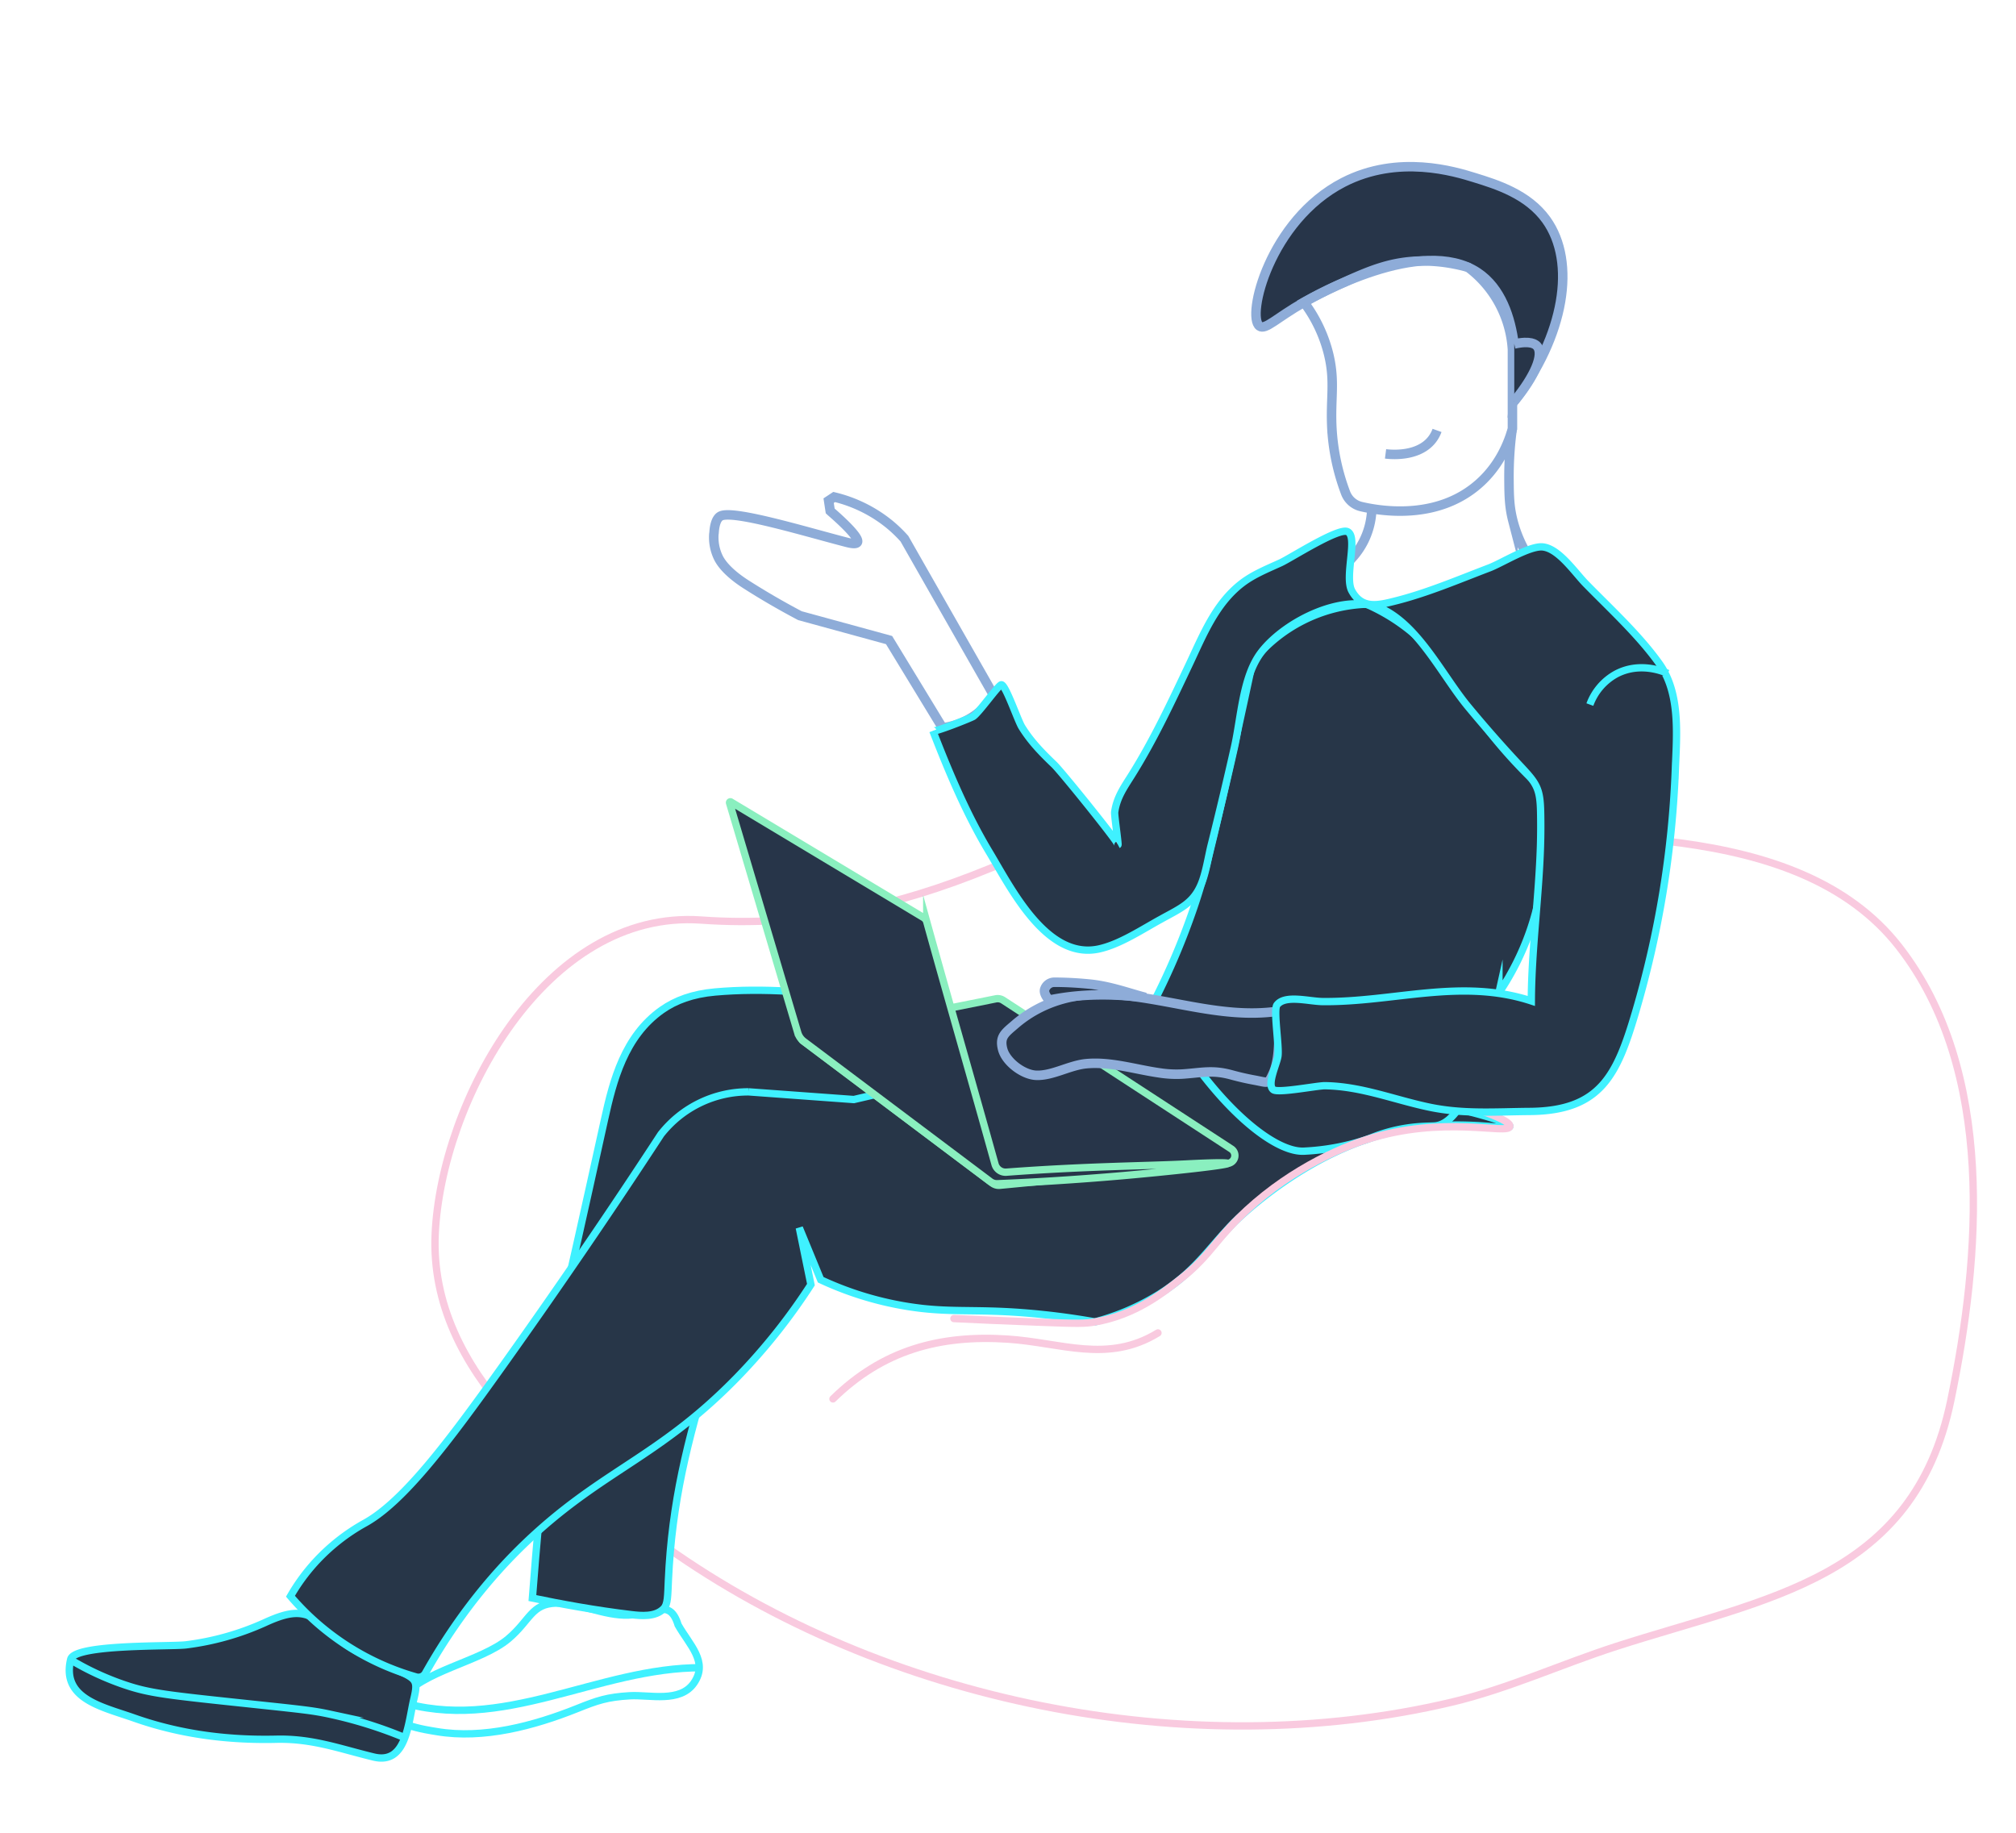 <svg xmlns="http://www.w3.org/2000/svg" viewBox="0 0 1100 1000"><defs><style>.\32 297b5d4-16d3-4671-9fbe-3ddf3036d202,.\34 8f1aa88-81d0-48e8-ab75-e24ec1d36349,.\38 1ea694d-28b6-4e10-91e4-83fa2df407d6,.b0282ffb-fc9a-4df8-becc-6fd5b03d5758{fill:none;}.\34 8f1aa88-81d0-48e8-ab75-e24ec1d36349{stroke:#f9cadf;stroke-linecap:round;}.\33 100b089-8e89-48e4-b427-d2c2d35d3b6b,.\34 7c88c64-9a99-4c64-8f10-934d7d845472,.\34 8f1aa88-81d0-48e8-ab75-e24ec1d36349,.\38 1ea694d-28b6-4e10-91e4-83fa2df407d6,.b0282ffb-fc9a-4df8-becc-6fd5b03d5758,.f8c0df0a-702f-4f06-ae54-ad25a156b639{stroke-miterlimit:10;}.\34 7c88c64-9a99-4c64-8f10-934d7d845472,.\34 8f1aa88-81d0-48e8-ab75-e24ec1d36349,.b0282ffb-fc9a-4df8-becc-6fd5b03d5758,.f8c0df0a-702f-4f06-ae54-ad25a156b639{stroke-width:4px;}.\34 7c88c64-9a99-4c64-8f10-934d7d845472,.b0282ffb-fc9a-4df8-becc-6fd5b03d5758{stroke:#3ff1ff;}.\34 7c88c64-9a99-4c64-8f10-934d7d845472{fill:#273648;}.\33 100b089-8e89-48e4-b427-d2c2d35d3b6b,.\38 1ea694d-28b6-4e10-91e4-83fa2df407d6{stroke:#8eacd8;stroke-width:5.18px;}.\33 100b089-8e89-48e4-b427-d2c2d35d3b6b,.f8c0df0a-702f-4f06-ae54-ad25a156b639{fill:#273549;}.f8c0df0a-702f-4f06-ae54-ad25a156b639{stroke:#8aefbf;}</style></defs><title>Learn b2912 Electric</title><g id="bcf248a0-abbd-49c8-a7c8-5bcef67c7479" data-name="Layer 2"><g id="ef5025ee-c4bb-4040-ade1-1516482f589a" data-name="Learn"><g id="5ca54b11-d94f-48b9-8f18-47197a4e47eb" data-name="Char 1 | Learn b2912 Electric"><rect class="2297b5d4-16d3-4671-9fbe-3ddf3036d202" width="1100" height="1000"/><g id="f3326fe2-7936-4128-8cd8-23e2e181db14" data-name="BeanBag"><path id="45fc9605-0983-4d9e-8f94-54a023bcad5f" data-name="BeanBag" class="48f1aa88-81d0-48e8-ab75-e24ec1d36349" d="M382.71,502c-85.5-6.1-142,99.63-145.25,171.21C234,749.67,306.35,803.39,363.24,843.87,482.41,928.66,649,962.58,792,928.76c30.65-7.25,60-20.81,90-30.47,82.57-26.6,162.1-36.58,182.42-134.13,16.25-78.06,24.5-180-28.21-247.6-55.34-71-176.78-59-257.34-62.95-64.07-3.1-131.4-6.43-194.78,6.09-15.5,3.06-29.34,8.13-43.84,14.08C488.92,494.8,438.55,506,382.71,502Z"/><path class="48f1aa88-81d0-48e8-ab75-e24ec1d36349" d="M454.49,763.27c27.12-26.58,58.12-35.07,95.43-32.62,29,1.9,54.43,13.42,81.9-3.38"/></g><g id="9fa70efd-e0c3-468d-90f3-f9e02627838a" data-name="Legs"><g id="a47b28f7-77bf-4b6a-996b-3a57b9a83eef" data-name="Right Show"><path class="b0282ffb-fc9a-4df8-becc-6fd5b03d5758" d="M370,886.6c6.22,11,16.59,20.07,8.67,31.63-7.55,11-24.16,6.41-34.87,7-12.57.73-17.84,2.57-28.88,7-23.51,9.39-51.13,16.85-76.58,12.56-5.16-.87-28.64-4-25.78-14.2.47-1.69,5.23-1.89,6.29-3.42,10.71-15.41,43.65-20.45,58.51-33,12-10.14,12.51-19.12,26.18-19.49,12.46-.34,25.94,7.05,39.46,6.54C356.9,880.66,365.45,871.71,370,886.6Z"/><path class="b0282ffb-fc9a-4df8-becc-6fd5b03d5758" d="M383.15,909.93c-57.32-.27-109.12,36.34-166.06,18.22"/></g><path id="0a3d1645-0bff-424e-8d13-52cdf2a014e1" data-name="Right" class="47c88c64-9a99-4c64-8f10-934d7d845472" d="M290.49,871.93c15.1,3.16,34.39,6.73,54,9.05,5.07.6,13.24,1.45,17.7-3.35,2.22-2.39,2.12-6.8,2.51-15.41,1.93-42.56,10.29-75.52,22.78-116.71,10.89-35.92,17.78-96.87,46.9-118.47,35.92-26.65,80.45-45.87,119.35-68-51.78-8.47-111.06-22.49-163.58-17.79-12.19,1.09-21.56,4.56-29,9.79-20.42,14.42-26.6,38.46-31.29,59.74-25.31,114.91-23.51,103-24.67,112.49C300.27,763.9,294.92,814,290.49,871.93Z"/><g id="4fabf7d3-375a-4eb1-b682-d077e489ebdd" data-name="Left Shoe"><path class="47c88c64-9a99-4c64-8f10-934d7d845472" d="M38.57,905.37c2-8.45,55-6.88,62.91-7.91a148.35,148.35,0,0,0,42.77-12c16.75-7.71,24.36-7.4,37,5.56,10,10.25,24,14.78,36.75,20.8,9.07,4.3,10.18,5.31,7.86,15-3.22,13.55-4.09,36.2-22,31.84-18.78-4.55-33.32-10.16-53.24-9.7-26.64.61-52.85-2.8-78-11.77C55.35,931.15,33.43,926.76,38.57,905.37Z"/><path class="b0282ffb-fc9a-4df8-becc-6fd5b03d5758" d="M38.51,905.61A152.88,152.88,0,0,0,68,919.27c14.1,4.78,23.62,5.68,71.84,10.79,26.56,2.82,31.46,3.37,40,5.21a236.24,236.24,0,0,1,39.53,12.22"/></g><path id="47a77d87-5b35-457b-a1ad-f1eef85a6f57" data-name="Left" class="47c88c64-9a99-4c64-8f10-934d7d845472" d="M465.88,599.93l-57.39-4.19a60.55,60.55,0,0,0-47.88,23.19c-26.13,40-55,82.43-86.79,127-29.14,40.85-53.36,73.08-74.39,84.91a107.1,107.1,0,0,0-27.61,21.76,105.35,105.35,0,0,0-13.33,18.33A140.92,140.92,0,0,0,227.14,915a4.38,4.38,0,0,0,5-2.09c21.06-37.4,44-61.91,61.66-77.66,38.17-34.12,68-42.14,108.67-84a327.58,327.58,0,0,0,40-50.34q-3.17-15.49-6.34-31l11.67,28.34a179.08,179.08,0,0,0,55.33,15.66c20.51,2.27,34.14,0,66,3.34,12,1.27,21.74,2.84,28.3,4a128,128,0,0,0,34.37-14.67c20-12.3,26.9-24.45,40.67-38.67,0,0,30.5-31.51,72.66-46,42.71-14.67,78.16-4.19,78.67-7.33.44-2.74-26.54-10.89-141.67-34l-72.33-14.19Z"/></g><g id="de42d5f8-9746-4706-9361-4becbd27ea96" data-name="Face"><path id="408d02e5-851a-4282-9bfd-4f2d84fc1517" data-name="Smile" class="81ea694d-28b6-4e10-91e4-83fa2df407d6" d="M756,247.64c2.06.27,17.63,2.07,25.35-7.8a18,18,0,0,0,2.75-5"/><path id="10414e3e-034e-4160-abd1-5792d7e9b07c" data-name="Hair" class="3100b089-8e89-48e4-b427-d2c2d35d3b6b" d="M826.24,218.93c27.23-35.51,34.14-75.75,17.45-99-10.1-14-27-19.27-39.1-23C794.06,93.66,763,84,732.88,99.54c-40.17,20.74-52.9,73.19-45.64,78.39,3.22,2.31,9.17-4.43,24.25-13,6.18-3.51,64.22-36.5,94.75-16.25C832,165.75,826.92,213.14,826.24,218.93Z"/><path id="a3a5d82c-79f8-476d-9ebf-a9a33a5acce0" data-name="Outline" class="81ea694d-28b6-4e10-91e4-83fa2df407d6" d="M761.69,143.86c-10.79,2.14-20.17,6.42-31.84,11.76-7.68,3.51-13.93,6.83-18.36,9.31a78.07,78.07,0,0,1,13.5,28.5c3.62,15.1.85,23.82,1.75,40.5a117.86,117.86,0,0,0,7.46,35,12,12,0,0,0,8.58,7.49c12.92,3,42.83,6.88,64.71-13,11.08-10.05,15.72-22.23,17.75-29.5V190.68a60.74,60.74,0,0,0-24.19-44.82C783.32,140.91,769.67,142.29,761.69,143.86Z"/><path id="0d14c18b-95a1-44d3-bbca-b8e5e7dbacef" data-name="Ear" class="3100b089-8e89-48e4-b427-d2c2d35d3b6b" d="M826.24,187.68c9-2.05,11.64.23,12.48,1.23,3.77,4.48-1.24,16.32-12.48,30"/></g><g id="9ff12265-3ee4-45dd-bc63-982225855b45" data-name="Laptop"><path id="5b732e5f-7d0a-4781-ba44-fa1ff3a65491" data-name="Base" class="f8c0df0a-702f-4f06-ae54-ad25a156b639" d="M437.94,567.75l103.59,77.84a5.79,5.79,0,0,0,4,1.13L669.9,634.78a4.31,4.31,0,0,0,1.94-7.9h0L547.36,545.77a5.48,5.48,0,0,0-4.06-.78L438.35,566A1,1,0,0,0,437.94,567.75Z"/><path class="f8c0df0a-702f-4f06-ae54-ad25a156b639" d="M545,638.27l3.26,7.43"/><path id="115bd41a-e08a-4118-bfd0-34a89ad5137d" data-name="Container" class="f8c0df0a-702f-4f06-ae54-ad25a156b639" d="M669.9,634.78c0-.46-6.84-.5-22.27.29-22.14,1.14-54.69,1.2-98.48,4.49a6,6,0,0,1-6.24-4.39c-12.41-44.6-24.83-87.46-37.24-132.19a4.06,4.06,0,0,0-1.81-2.37L398.75,437.54a.46.46,0,0,0-.68.53l37.21,125.4a9.25,9.25,0,0,0,3.32,4.77l101.71,76.43a6,6,0,0,0,3.85,1.2c17.44-.7,41-2,68.83-4.44C636.87,639.32,670,635.8,669.9,634.78Z"/></g><g id="2d854c42-a1aa-409a-b00b-ab38a4788bd8" data-name="Torso"><path id="a70ffef4-5371-4746-91c6-150acf7208e5" data-name="Torso Base" class="47c88c64-9a99-4c64-8f10-934d7d845472" d="M745.59,329.67a83.54,83.54,0,0,0-62.1,31.26c-6,28.26-11.33,52.19-15.5,70.5-8.73,38.29-12,50.44-16.84,64.5a386.75,386.75,0,0,1-21,49.58c27.46,52.18,62.88,83.3,81.17,82.6a126.53,126.53,0,0,0,33.81-6.18c4-1.43,6.23-2.51,11.13-3.93,13.71-4,23.61-3.35,27-3.72,9.35-1,21.77-14.81,34.61-72.57a146.3,146.3,0,0,0,16.57-32.78c12-33.67,8.62-63.82,5.5-80a267.47,267.47,0,0,1-26.18-28.28c-21.11-26.42-26.44-43.53-48.18-59.46A104.42,104.42,0,0,0,745.59,329.67Z"/><path id="6d9bc64a-de69-4f4c-b679-040ac2746355" data-name="Right  Hand" class="81ea694d-28b6-4e10-91e4-83fa2df407d6" d="M455.15,271.17a75.72,75.72,0,0,1,30,14.76,73.19,73.19,0,0,1,8.34,8q24.4,42.84,48.83,85.67a39.49,39.49,0,0,1-28.06,17.5L485.1,349.23l-48.61-13.3c-11.68-6.16-21.45-12-29.17-16.93-2.67-1.7-12.13-7.83-15.5-15.07a25.35,25.35,0,0,1-2.32-12.36c0-.34.09-.64.1-.7.07-.5.21-7.95,3.89-9.44,7.62-3.08,46.75,8.86,68.47,14.46,1.47.38,5.11,1.29,5.86,0,1.82-3-14.43-16.69-14.83-17.09l-.86-5.63Z"/><path id="f463ddeb-49ea-453e-aeb4-57ccb8732206" data-name="Sitting Curve" class="48f1aa88-81d0-48e8-ab75-e24ec1d36349" d="M520.49,719.43c11.84.57,27.88,1.28,47,2,20.84.79,24.38.79,30-.16,21.92-3.76,37.1-15.88,46.68-23.46,13.29-10.53,16.86-17.4,26.89-28.26,24-26,53.9-41,74.13-47.62,42.25-13.82,77.82-2.54,78.67-7.33.43-2.45-8.49-7.39-46.83-18.17"/><path id="bbbe4ff9-8768-446c-8d82-b7e0d8818caf" data-name="Hand Left" class="3100b089-8e89-48e4-b427-d2c2d35d3b6b" d="M697.32,551.74c-32,4.63-62.44-8.39-94.33-9.31-18.12-.51-35.36,4.59-49.22,16.57-5.4,4.66-8.45,6.62-6.69,13.48s11.17,14,18.39,14.23c8.76.31,18.09-5.44,27.06-6.32,13.37-1.31,27,3.14,40.14,5a60.07,60.07,0,0,0,12.43.64c10.77-.71,16.3-2.45,26.92.46,4.1,1.12,8.24,2.08,12.42,2.84,7.93,1.45,7.39,2.47,10.25-3.67C698.87,576.66,697.75,561.36,697.32,551.74Z"/><path id="39fe8df8-0a3d-4f8b-9c0d-8617120e1e63" data-name="Thumb Hand Left" class="3100b089-8e89-48e4-b427-d2c2d35d3b6b" d="M575.15,535.93c6,0,12.47.32,19.34,1,11.4,1.13,21.63,5,30.5,7.29-18.13-2-34.29-2.07-50.72,1.09a3,3,0,0,1-3.13-1.3c-.75-1.15-1.49-2.72-1.15-4.08A5.52,5.52,0,0,1,575.15,535.93Z"/><path id="ce306984-07df-4293-a79c-bdbfd4919310" data-name="Neck Left" class="81ea694d-28b6-4e10-91e4-83fa2df407d6" d="M825,234.85a193.77,193.77,0,0,0-1.65,26.58c.07,9,.15,15.05,2.17,22.84a69.23,69.23,0,0,0,7.33,17.67"/><path id="b751744c-cc85-4bcc-9fc4-54a8e4c509d3" data-name="Neck Right" class="81ea694d-28b6-4e10-91e4-83fa2df407d6" d="M736.65,305.6a41.19,41.19,0,0,0,7.5-10.5,41.78,41.78,0,0,0,4.35-17.56"/><path id="c2ab9171-6cef-45ea-a999-fa0f4ab09de5" data-name="Torso Arms Connector" class="47c88c64-9a99-4c64-8f10-934d7d845472" d="M509,398.76c.42,1.08,20.72-7,22-7.83,3.22-2.09,13.9-17.41,15.41-17.31,2.37.17,8.87,19.36,11.15,23.06,4.86,7.87,10.91,14.08,17.54,20.41,4.17,4,35.85,43.34,34.9,43.84.34-.18-2-16.2-1.8-17.76,1.09-8.08,5.17-13.7,9.36-20.39,12.05-19.26,21.55-39.65,31.26-60.16,7.58-16,14.41-33.46,29-44.53,6.34-4.81,13.78-7.74,21-11.06,5.67-2.63,31.16-19.06,36.31-17,6.21,2.46-1.8,24.61,2.49,32.39,5.4,9.8,13.79,8,23.41,5.57,17.57-4.37,34.71-11.71,51.6-18.14,6.79-2.59,22-12.13,29.11-11.44,8.81.85,17.57,14,23.55,20.11,13.48,13.78,28.76,27.75,40,43.43,11.75,16.36,9.58,38.94,8.81,58.54a541.16,541.16,0,0,1-21.73,131.94c-10.09,34.16-19,53.73-57.83,54-18.51.14-35.78,1.51-54.16-2.25-19.39-4-37.38-11.5-57.45-11.8-4.17-.06-25.55,4.2-28.17,2.18-3.65-2.81,1.82-13.77,2.52-18.24.83-5.21-2.58-25.32-.51-28,4.38-5.74,17.41-1.91,24.94-1.84,38.88.37,75.48-12.91,113.83-.35.15-28.37,4.13-56.38,5-84.68q.27-9.07.08-18.17c-.25-13-2.09-15.72-10.92-25.14q-14.89-15.9-28.8-32.72c-13.56-16.45-26.16-42.55-45.57-52.59-20.74-10.74-54.06,6-67.12,23-10.19,13.26-10.93,35.31-14.64,51.8q-6,26.67-12.64,53.2c-1.68,6.69-2.86,15.17-5.5,21.55-4.4,10.61-11.54,13.34-21.86,19.09C623.42,507,611.37,515.08,600,517.68c-28.76,6.6-48.13-32.73-60.14-52.68C527.32,444.15,517.79,421.39,509,398.76Z"/><path id="7c83f68a-a9b6-4fb7-8de0-614cf2d74c8d" data-name="Left Shoulder Curve" class="47c88c64-9a99-4c64-8f10-934d7d845472" d="M867.49,384.43a31.3,31.3,0,0,1,14-16.5c13.43-7.35,27-1.19,28.5-.5"/></g></g></g></g></svg>